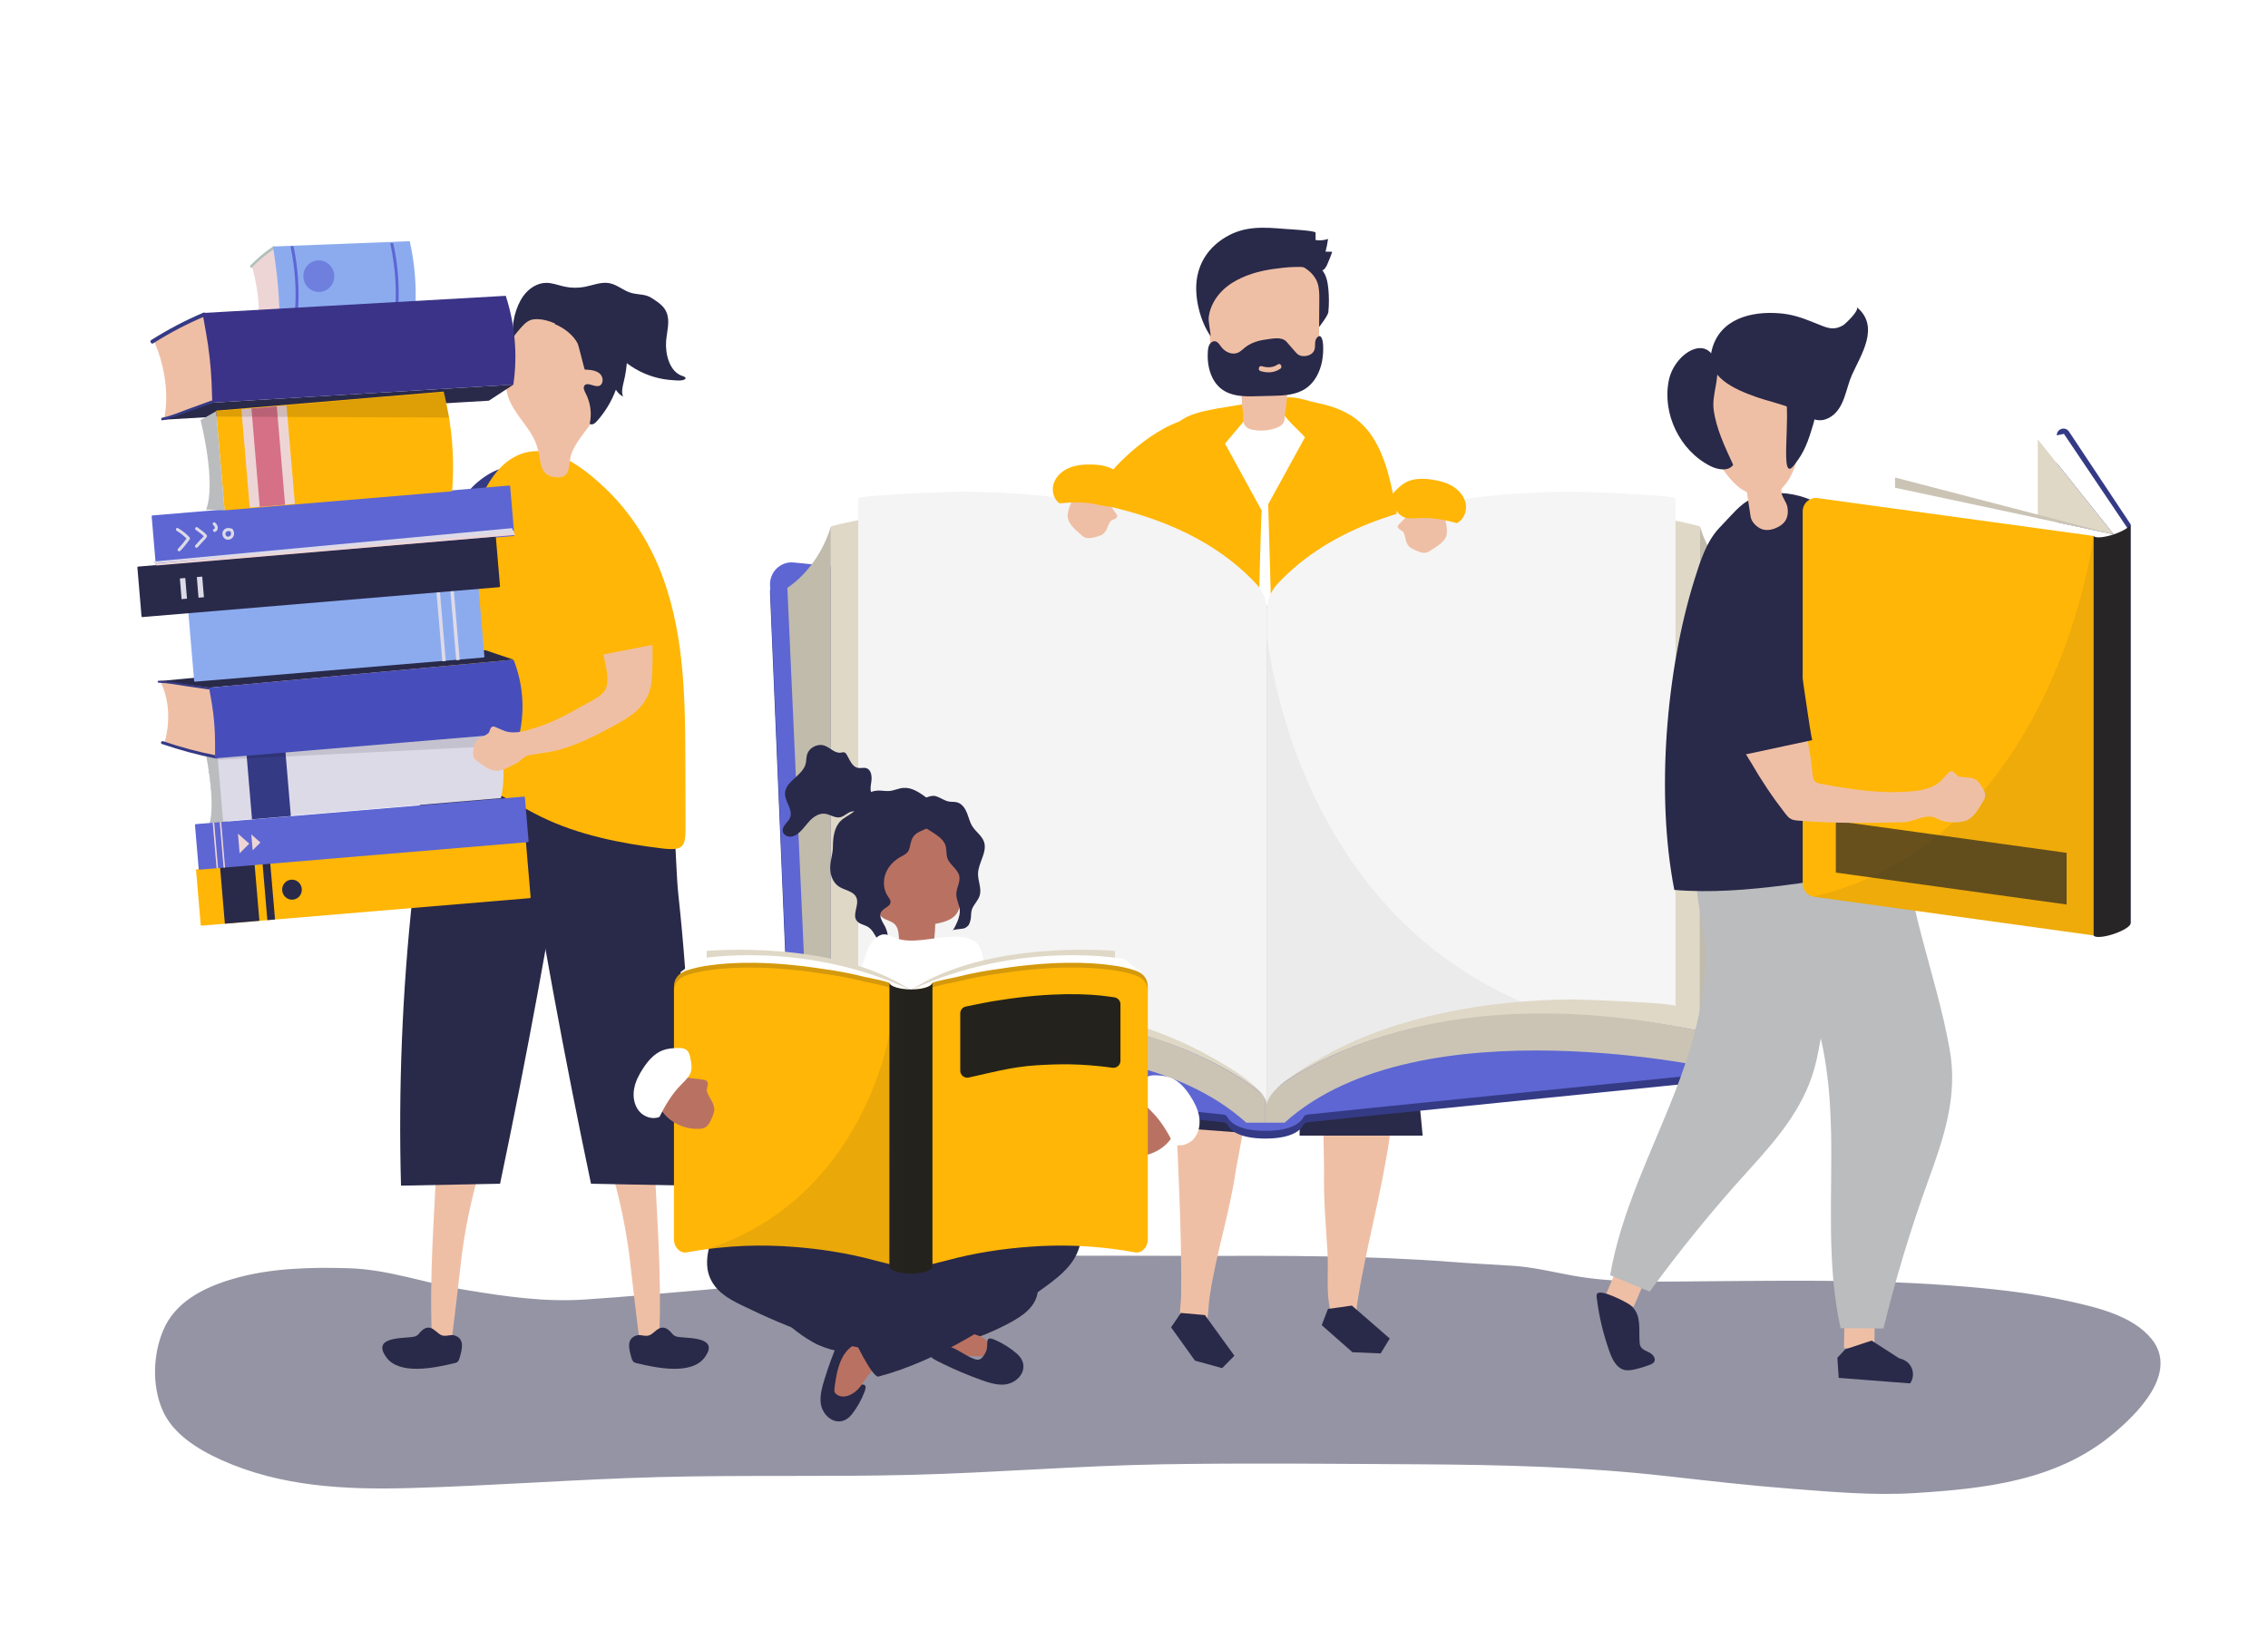 <?xml version="1.0" encoding="utf-8"?>
<!-- Generator: Adobe Illustrator 23.0.3, SVG Export Plug-In . SVG Version: 6.00 Build 0)  -->
<svg version="1.1" xmlns="http://www.w3.org/2000/svg" xmlns:xlink="http://www.w3.org/1999/xlink" x="0px" y="0px"
	 viewBox="0 0 1100 800" style="enable-background:new 0 0 1100 800;" xml:space="preserve">
<style type="text/css">
	.st0{fill:#FFFFFF;}
	.st1{opacity:0.5;}
	.st2{fill:#292949;}
	.st3{fill:#EFBFA5;}
	.st4{fill:#353A85;}
	.st5{fill:#FFB606;}
	.st6{fill:#BABCBE;}
	.st7{fill:#5D66D3;}
	.st8{fill:#EED5D5;}
	.st9{fill:#9EB79C;}
	.st10{fill:#B0C0BA;}
	.st11{fill:#8CABEF;}
	.st12{fill:#3B3387;}
	.st13{fill:#DDDAE8;}
	.st14{fill:#474EBB;}
	.st15{fill:#D67086;}
	.st16{opacity:0.13;}
	.st17{clip-path:url(#SVGID_2_);fill:#000100;}
	.st18{opacity:0.64;}
	.st19{clip-path:url(#SVGID_4_);fill:#5D66D3;}
	.st20{opacity:0.11;}
	.st21{clip-path:url(#SVGID_6_);fill:#000100;}
	.st22{fill:#DFD8C7;}
	.st23{fill:#C1BBAC;}
	.st24{fill:#CBC4B5;}
	.st25{fill:#F4F4F4;}
	.st26{opacity:0.05;}
	.st27{clip-path:url(#SVGID_8_);fill:#272525;}
	.st28{clip-path:url(#SVGID_10_);fill:#272525;}
	.st29{fill:#272525;}
	.st30{opacity:0.7;fill:#272525;}
	.st31{opacity:0.08;}
	.st32{clip-path:url(#SVGID_12_);fill:#272525;}
	.st33{fill:#B97262;}
	.st34{opacity:0.1;}
	.st35{clip-path:url(#SVGID_14_);fill:#272525;}
	.st36{fill:#23221C;}
	.st37{opacity:0.2;}
	.st38{clip-path:url(#SVGID_16_);fill:#272525;}
	.st39{clip-path:url(#SVGID_18_);fill:#272525;}
</style>
<g id="background">
	<rect class="st0" width="1100" height="800"/>
</g>
<g id="Shadow">
	<g class="st1">
		<path class="st2" d="M521.96,614.12c-28.19,0.08-56.39,0.76-84.53,3.89c-10.61,1.18-21,3.78-31.64,4.82
			c-21.24,2.09-42.11,5.99-63.43,7.79c-17.17,1.45-34.41,2.3-51.53,4.14c-16.05,1.72-33.82,1.33-49.74-1.52
			c-11.79-2.11-23.63-3.3-35.23-6.68c-12.97-3.79-27.05-6.5-40.57-6.4c-19.27,0.14-38.03,0.16-56.47,6.85
			c-6.47,2.35-14.4,6.21-19.31,11.14c-11.25,11.28-12.77,39.43-1.54,51.13c18.92,19.69,59.3,27.42,85.83,27.79
			c29.06,0.4,57.3-1.76,86.4-3.03c27.05-1.18,54.02-2.86,81.11-2.8c55.33,0.12,110.66,0,165.89-3.7
			c51.89-3.47,103.91-2.28,155.91-2.28c53.33,0,106.29,0.42,159.23,7.51c23.07,3.09,46.57,4.17,69.75,6.33
			c20.76,1.94,40.71-0.04,61.39-1.83c17.36-1.5,34.62-5.96,50.39-13.5c12.49-5.97,34.75-24.51,38.58-38.75
			c10.74-39.93-151.3-38.97-176.18-38.88c-27.83,0.1-55.88,1.02-83.69-0.04c-11.7-0.45-23.22-2.73-34.64-5.24
			c-11.37-2.5-22.83-1.86-34.36-2.91c-48.09-4.37-96.29-3.73-144.54-3.73C553.38,614.21,537.67,614.07,521.96,614.12z"/>
		<g>
			<path class="st2" d="M521.96,609.12c-20.33,0.07-40.67,0.43-60.96,1.8c-9.87,0.67-19.77,1.46-29.57,2.87
				c-9.86,1.43-19.58,3.37-29.5,4.44c-19.9,2.15-39.62,5.68-59.57,7.39c-19.55,1.68-39.18,3.47-58.76,4.77
				c-19.66,1.31-38.6-1.48-57.94-4.68c-19.07-3.15-37.15-9.95-56.66-10.51c-18.56-0.54-38.21-0.07-56.13,5.22
				c-13.98,4.13-28.05,11.05-33.84,25.2c-4.81,11.76-5.3,26.37-0.33,38.16c5.01,11.89,17.47,19.4,28.76,24.49
				c28.7,12.92,59.99,14.43,90.96,13.59c40.4-1.09,80.72-4.28,121.12-5.34c40.83-1.07,81.7-0.04,122.54-1.08
				c40.81-1.03,81.5-4.47,122.32-5.13c40.78-0.66,81.61-0.21,122.4,0c40.66,0.2,81.39,1.2,121.83,5.77
				c20.08,2.27,40.06,4.56,60.22,6.11c20,1.53,39.63,3.33,59.71,2.09c33.76-2.09,68.5-5.86,95.56-28.1
				c12.24-10.05,32.88-30.22,19.32-46.77c-9.03-11.03-25.91-15.06-39.13-18.02c-19.85-4.46-40.27-6.53-60.53-7.98
				c-40.09-2.87-80.16-2.13-120.31-1.84c-20.21,0.15-40.84,0.82-60.8-2.8c-9.68-1.75-19.1-4.11-28.96-4.74
				c-10-0.64-19.99-1.13-29.99-1.9c-40.84-3.16-81.83-2.97-122.76-2.91C561.3,609.23,541.63,609.07,521.96,609.12
				c-6.43,0.02-6.45,10.02,0,10c39.14-0.1,78.32-0.29,117.46,0.29c19.8,0.29,39.61,0.94,59.36,2.34c9.42,0.67,18.81,1.54,28.25,1.94
				c10,0.42,19.36,2.07,29.15,3.99c19.05,3.74,38.2,3.94,57.55,3.92c17.84-0.01,35.68-0.4,53.52-0.47
				c12.64-0.05,25.28,0.06,37.92,0.41c19.71,0.54,39.42,1.58,59.03,3.64c17.95,1.89,36.3,4.37,53.44,10.25
				c5.46,1.87,11.81,4.58,15.79,7.99c2.11,1.81,2.92,2.64,3.99,4.93c-0.28-0.6,0.46,1.46,0.57,2.11c-0.19-1.13-0.15,2.74-0.01,1.81
				c-1.67,11.16-13.77,21.13-22,27.71c-12.11,9.68-26.52,15.28-41.51,18.86c-17.93,4.3-37.05,5.26-55.43,5.89
				c-19.37,0.66-38.66-1.65-57.95-3.15c-19.52-1.52-38.86-4.11-58.33-6.15c-19.24-2.01-38.56-3.25-57.9-4
				c-39.07-1.52-78.18-1.11-117.27-1.29c-39.14-0.18-78.32-0.28-117.41,2.2c-78.34,4.98-156.77,2.28-235.12,6
				c-19.68,0.94-39.35,1.99-59.03,2.87c-17.28,0.77-34.81,1.68-52.09,0.4c-14.04-1.03-28.08-3.66-41.44-8.14
				c-11.28-3.78-26.03-9.7-32.83-20.13c-6.31-9.67-5.62-24.71-1.03-34.91c6.37-14.15,25.58-18.94,39.49-21.23
				c9.21-1.52,18.59-1.82,27.9-1.96c9.55-0.14,18.99-0.09,28.44,1.48c9.32,1.54,18.24,4.48,27.43,6.53
				c9.2,2.06,18.59,3.22,27.87,4.81c17.95,3.06,35.84,3.24,53.93,1.4c19.09-1.93,38.29-2.62,57.37-4.69
				c18.9-2.05,37.71-4.96,56.6-7.15c9.36-1.08,18.55-3.19,27.89-4.4c9.74-1.27,19.58-1.96,29.37-2.56
				c18.99-1.17,38.01-1.48,57.03-1.55C528.4,619.1,528.41,609.1,521.96,609.12z"/>
		</g>
	</g>
</g>
<g id="object">
	<path class="st3" d="M111.9,324.91c2.35-1.4,5.98-1.8,8.86-3.35c1.45-0.78,1.4-4.12,4.46-2.58c1.13,0.57,3.05,2.22,5.22,3.27
		c3.16,1.54,7.83,1.84,11.84,1.32c15.78-2.04,31.61-3.78,47.59-3.98c0.91-0.01,1.81,0.01,2.62-0.46c1.44-0.84,1.76-2.38,2.24-3.89
		c2.23-6.96,4.66-13.76,8.19-20.21c3.15-5.75,6.75-11.18,12.18-14.96c5.42-3.79,12.28-5.32,18.31-2.79
		c4.52,1.89,8.09,5.48,8.63,10.41c1.34,12.23-10.49,20.25-17.85,28.09c-6.96,7.42-12.91,13.71-20.11,20.44
		c-0.89,0.83-1.73,1.61-2.91,2.02c-1.18,0.41-2.5,0.33-3.73,0.2c-15.85-1.61-31.27-3.58-47.09-1.72c-4.35,0.51-8.17-0.74-12.31,0.28
		c-2.64,0.65-4.21,3.07-6.67,4.08c-2.47,1.01-5.36,2-8.02,1.95c-5.86-0.12-12.05-5.59-13.52-11.35
		C108.89,327.91,109.96,326.07,111.9,324.91"/>
	<path class="st4" d="M224.41,311.38c-8.64-4.17-17.83-7.06-26.19-11.92c3.83-7.31,15.68-37.37,17.58-40.93
		c7.25-13.58,8.94-19.55,17.87-26.27c19.07-14.35,39.13-1.96,36.28,20.54c-3.09,24.43-18.07,44.31-33.97,62.01
		c-0.35,0.38-0.79,0.67-1.35,0.82c-0.56,0.16-1.36-0.12-1.99-0.44C229.97,313.84,227.14,312.69,224.41,311.38"/>
	<path class="st3" d="M218.8,650.92c-3.14,0.11-6.16-0.6-9.24-0.88c-1.59-30.57,1.3-62.62,2.55-93.33
		c7.85,0.42,15.71,0.84,23.56,1.26c-5.47,16.42-9.37,33.36-11.66,50.51C223.65,611.19,219.24,650.91,218.8,650.92"/>
	<path class="st2" d="M208.6,644.11c-1.94-0.35-3.08,0.52-4.38,1.7c-0.75,0.69-1.26,1.66-2.17,2.15c-0.91,0.49-1.79,0.59-2.87,0.7
		c-5.67,0.57-18.72,0.33-11.77,9.81c6.31,8.6,23.09,5.18,32.78,2.84c0.64-0.15,1.31-0.25,1.78-0.74c0.47-0.49,0.78-1.2,0.98-1.92
		c1.11-4.05,2.62-9.11-2.36-10.8c-2.12-0.72-4.08,0.68-6.33-0.1C212.43,647.1,210.54,644.46,208.6,644.11"/>
	<path class="st2" d="M194.49,575.15c16.02-0.31,32.03-0.62,48.05-0.93c12.96-61.68,24.37-123.69,34.22-185.94
		c0.76-4.83,1.51-9.85,0.12-14.53c-2.63-8.86-12.12-13.92-21.2-15.61c-14.12-2.64-40.06,1.04-47.3,15.71
		c-7.65,15.51-6.37,43.22-8.22,60.36C195.09,480.99,193.19,528.11,194.49,575.15"/>
	<path class="st3" d="M310.39,650.92c3.14,0.11,6.16-0.6,9.24-0.88c1.59-30.57-1.3-62.62-2.55-93.33
		c-7.85,0.42-15.71,0.84-23.56,1.26c5.47,16.42,9.37,33.36,11.66,50.51C305.54,611.19,309.95,650.91,310.39,650.92"/>
	<path class="st2" d="M320.59,644.11c1.94-0.35,3.08,0.52,4.38,1.7c0.75,0.69,1.26,1.66,2.17,2.15c0.91,0.49,1.79,0.59,2.87,0.7
		c5.67,0.57,18.72,0.33,11.77,9.81c-6.31,8.6-23.09,5.18-32.78,2.84c-0.64-0.15-1.31-0.25-1.78-0.74c-0.47-0.49-0.78-1.2-0.98-1.92
		c-1.11-4.05-2.62-9.11,2.36-10.8c2.12-0.72,4.08,0.68,6.33-0.1C316.76,647.1,318.65,644.46,320.59,644.11"/>
	<path class="st2" d="M334.69,575.15c-16.02-0.31-32.03-0.62-48.05-0.93c-12.96-61.68-24.37-123.69-34.22-185.94
		c-0.76-4.83-1.51-9.85-0.12-14.53c2.63-8.86,12.12-13.92,21.21-15.61c14.12-2.64,40.06,1.04,47.3,15.71
		c7.65,15.51,6.37,43.22,8.22,60.36C334.1,480.99,336,528.11,334.69,575.15"/>
	<path class="st5" d="M293.62,236.92c12.84,12.22,22.46,27.92,28.25,44.18c10.26,28.8,10.46,59.55,10.55,89.68
		c0.03,10.03,0.06,20.06,0.09,30.08c0.03,9.87-0.84,11.99-11.56,10.69c-19.87-2.41-40.53-6.51-58.53-15.34
		c-8.57-4.2-16.57-9.51-25.56-12.82c-13.07-4.81-26.46-2.63-39.39-5.77c5.61-16.96,9.63-31.41,12.51-48.89
		c2.97-18,5.66-37.63,10.01-55.38c2.61-10.65,7.46-20.61,12.39-30.41c3.32-6.58,6.83-13.32,12.46-18.08
		C261.81,210.54,280.83,224.75,293.62,236.92"/>
	<path class="st3" d="M247.29,194.68c2.43,5.3,6.39,9.72,9.62,14.57c3.15,4.72,4.28,8.99,5.11,14.46c0.6,3.95,2.01,7.04,6.77,7.71
		c8.97,1.28,6.41-6.14,8.45-11.53c2.33-6.17,7.3-11.04,10.77-16.54c10.03-15.9,7.17-47.34-13.69-54.05
		C251.53,141.96,239.93,178.59,247.29,194.68"/>
	<path class="st2" d="M283.64,179.29c2.59,0.1,5.44,0.31,7.36,2.05c1.92,1.74,1.71,5.53-0.82,5.94c-2.3,0.37-5.27-2.03-6.68-0.28
		c-0.82,1.02-0.1,2.52,0.52,3.72c2.39,4.59,3.1,9.91,1.99,14.8c0.95,0.88,2.42-0.03,3.25-0.94c4.12-4.53,7.34-9.82,9.45-15.53
		c0.83,1.38,2.04,2.56,3.48,3.36c-0.86-2.15-0.32-4.49,0.21-6.68c1.95-8.04,3.28-17.47-2.34-24.04c-3.01-3.52-7.58-5.54-12.17-6.39
		c-4.6-0.85-9.28-0.64-13.92-0.43c-1.98,0.09-4.42,0.52-4.9,2.35c4.35,1.74,8.84,5.14,11.02,9.26
		C280.76,167.73,283.38,179.28,283.64,179.29"/>
	<path class="st2" d="M274.46,159.96c0.16,0.11,0.31,0.23,0.47,0.35c1.97,1.5,3.82,3.32,6.2,3.99c3.44,0.96,7.13-0.7,10.51,0.47
		c3.78,1.31,6.27,5.83,9.03,8.51c4.53,4.39,10.14,7.62,16.17,9.45c3.08,0.94,6.27,1.51,9.48,1.69c1.46,0.08,3.4,0.36,4.82-0.02
		c1.91-0.51,1.84-1.38-0.19-2.03c-6.37-2.04-8.36-10.98-7.88-16.91c0.38-4.68,1.99-9.57,0.21-13.91c-1.36-3.32-4.29-5.03-7.12-6.93
		c-3.12-2.09-6.5-1.53-10.05-2.54c-3.7-1.05-6.71-3.96-10.48-4.7c-3.98-0.78-7.96,0.98-11.95,1.76c-3.29,0.64-6.72,0.6-9.99-0.12
		c-2.94-0.65-5.8-1.83-8.8-1.81c-4.43,0.04-8.51,2.81-11.09,6.41c-3.66,5.09-6.02,13.8-4.73,20.51c-0.2-1.04,3.3-4.81,4.02-5.62
		c1.52-1.71,3.35-3.31,5.67-3.59C264.01,154.28,270.23,156.89,274.46,159.96"/>
	<path class="st6" d="M99.88,366.1c0,0,4.9,23.29,1.63,33.83l8.91,0.07l-2.88-37.45L99.88,366.1z"/>
	<path class="st6" d="M109.99,395.93c-2.5,0.4-5,0.68-7.52,0.85c-0.4,0.03-0.33,0.69,0.08,0.66c2.52-0.18,5.03-0.46,7.52-0.85
		C110.47,396.53,110.39,395.87,109.99,395.93"/>
	<path class="st6" d="M109.59,392.41c-2.14,0.29-4.27,0.58-6.72,0.92c-0.4,0.05-0.33,0.72,0.08,0.66c2.24-0.31,4.48-0.61,6.72-0.92
		C110.07,393.02,109.99,392.35,109.59,392.41"/>
	<path class="st6" d="M109.25,389.37c-1.65,0.49-2.67,0.79-6.42,0.75c-0.41,0-0.33,0.67,0.08,0.66c2.17-0.02,4.3-0.27,6.42-0.75
		C109.72,389.95,109.64,389.28,109.25,389.37"/>
	<path class="st6" d="M109.41,385.09c-2.16,0.52-4.34,0.89-6.55,1.13c-0.4,0.04-0.33,0.7,0.07,0.66c2.21-0.23,4.39-0.6,6.55-1.12
		C109.88,385.66,109.81,385,109.41,385.09"/>
	<path class="st6" d="M108.81,381.3c-2.13,0.32-4.27,0.58-6.42,0.77c-0.4,0.04-0.33,0.7,0.07,0.66c2.15-0.19,4.29-0.45,6.42-0.77
		C109.29,381.9,109.22,381.24,108.81,381.3"/>
	<path class="st6" d="M108.22,377.52c-2.07,0.39-4.14,0.7-6.23,0.93c-0.4,0.04-0.33,0.71,0.07,0.66c2.09-0.23,4.17-0.54,6.24-0.93
		C108.69,378.11,108.62,377.44,108.22,377.52"/>
	<path class="st6" d="M107.89,373.2c-2.21,0.47-4.44,0.85-6.69,1.14c-0.07,0.01-0.12,0.04-0.16,0.07c0,0.03,0.01,0.05,0.01,0.08
		c0.04,0.16,0.08,0.33,0.12,0.49c0.03,0.01,0.06,0.02,0.11,0.02c2.24-0.29,4.47-0.67,6.69-1.14
		C108.36,373.78,108.29,373.12,107.89,373.2"/>
	<path class="st6" d="M107.73,368.9c-2.18,0.32-4.37,0.63-6.55,0.95c-0.4,0.06-0.33,0.72,0.08,0.66c2.18-0.32,4.37-0.63,6.55-0.95
		C108.2,369.5,108.13,368.84,107.73,368.9"/>
	<path class="st5" d="M257.02,435.68L97.75,449.03c-0.2,0.02-0.38-0.14-0.4-0.35l-2.26-26.6c-0.02-0.21,0.13-0.39,0.34-0.41
		l159.27-13.35c0.2-0.02,0.38,0.14,0.4,0.35l2.26,26.6C257.37,435.48,257.22,435.66,257.02,435.68"/>
	<polygon class="st2" points="125.81,446.68 109.06,448.08 106.74,420.72 123.48,419.32 	"/>
	<polygon class="st2" points="133.39,446.04 129.67,446.35 127.35,419 131.07,418.68 	"/>
	<path class="st2" d="M146.37,431.18c0.23,2.68-1.72,5.02-4.34,5.24s-4.93-1.77-5.16-4.45c-0.23-2.68,1.72-5.02,4.34-5.24
		S146.15,428.5,146.37,431.18"/>
	<path class="st7" d="M256.03,408.51L96.77,421.86c-0.2,0.02-0.38-0.14-0.4-0.35l-1.81-21.31c-0.02-0.21,0.13-0.39,0.34-0.41
		l159.27-13.35c0.2-0.02,0.38,0.14,0.4,0.35l1.81,21.31C256.39,408.31,256.24,408.5,256.03,408.51"/>
	<polygon class="st8" points="115.4,404.38 116.22,413.94 120.89,409.26 	"/>
	<polygon class="st8" points="121.89,404.76 122.54,412.48 126.31,408.7 	"/>
	<polygon class="st8" points="105.76,421.11 105.04,421.17 103.17,399.11 103.89,399.05 	"/>
	<polygon class="st8" points="109.16,420.82 108.44,420.88 106.57,398.82 107.29,398.76 	"/>
	<path class="st8" d="M136.64,153.54l-11.34,4.2l0.15-2.73c0.46-8.21-0.96-18.09-3.35-25.98l0.47-0.49l10.4-8.98L136.64,153.54z"/>
	<polygon class="st9" points="201.46,149.14 135.66,152.05 125.02,157.62 196.27,154.63 	"/>
	<path class="st10" d="M124.83,156.89c1.91-0.51,3.72-1.78,5.53-2.78c1.7-0.94,3.4-1.88,5.09-2.82c0.27-0.15,0.48,0.74,0.21,0.89
		c-1.83,1.01-3.66,2.03-5.5,3.05c-1.72,0.95-3.43,2.11-5.24,2.6C124.64,157.89,124.55,156.96,124.83,156.89"/>
	<path class="st10" d="M132.98,120.79c-3.81,2.48-7.49,5.53-11.03,9.15c-0.37,0.38-0.84-0.83-0.47-1.21
		c3.59-3.67,7.32-6.78,11.18-9.3C133.07,119.18,133.38,120.54,132.98,120.79"/>
	<path class="st11" d="M198.72,117l-66.29,2.58l1.03,7.3c0.83,5.9,1.43,11.83,1.79,17.73l0.41,7.45l65.79-2.9l0.02-0.44
		C202.03,138.33,201.08,127.3,198.72,117"/>
	<path class="st7" d="M142.45,119.93c-0.19-0.93-1.64-0.76-1.44,0.17c2.04,9.77,2.77,19.72,2.14,29.68
		c-0.06,0.95,1.38,1.18,1.44,0.22C145.22,139.91,144.52,129.83,142.45,119.93"/>
	<path class="st7" d="M190.82,118.41c-0.2-0.93-1.65-0.75-1.44,0.19c2.12,9.75,2.94,19.69,2.39,29.66
		c-0.05,0.95,1.39,1.16,1.44,0.21C193.76,138.37,192.97,128.29,190.82,118.41"/>
	<path class="st3" d="M105.02,197.27l-25.44,6.49l0.54-3.68c1.63-11.09-0.8-24.3-5.49-34.76l1.07-0.7l23.71-12.86L105.02,197.27z"/>
	<polygon class="st2" points="248.98,186.6 102.97,195.34 78.97,203.62 237.08,194.38 	"/>
	<path class="st4" d="M78.61,202.65c4.28-0.83,8.38-2.67,12.47-4.16c3.84-1.39,7.66-2.78,11.49-4.17c0.61-0.22,1,0.96,0.4,1.18
		c-4.13,1.5-8.26,3-12.4,4.51c-3.88,1.41-7.75,3.1-11.81,3.89C78.11,204.02,77.98,202.78,78.61,202.65"/>
	<path class="st4" d="M99.36,153.44c-8.62,3.63-17.01,8-25.11,13.14c-0.84,0.53-1.8-1.05-0.96-1.59
		c8.22-5.21,16.72-9.67,25.47-13.35C99.66,151.26,100.26,153.06,99.36,153.44"/>
	<path class="st12" d="M245.3,143.5l-147.08,8.33l1.74,9.76c1.4,7.89,2.29,15.83,2.65,23.75l0.36,10l146-8.74l0.09-0.6
		C251.06,171.99,249.76,157.21,245.3,143.5z"/>
	<path class="st13" d="M242.99,387.15l-134.78,11.3l-2.75-32.36l134.78-11.3l0.17,0.43C244.36,365.38,245.26,376.5,242.99,387.15"/>
	
		<rect x="120.59" y="364.08" transform="matrix(0.997 -0.084 0.084 0.997 -31.314 12.192)" class="st4" width="18.9" height="32.48"/>
	<path class="st3" d="M103.03,331.79l-25.32-1.58l1.15,2.78c3.46,8.36,3.46,18.86,0.85,27.48l1.13,0.4l24.62,6.91L103.03,331.79z"/>
	<polygon class="st2" points="249.07,320 101.4,333.58 77.16,330.4 235.4,315.41 	"/>
	<path class="st4" d="M76.99,331.2c4.18,0.07,8.39,0.94,12.52,1.54c3.89,0.56,7.78,1.13,11.67,1.69c0.62,0.09,0.79-0.88,0.18-0.97
		c-4.2-0.61-8.4-1.22-12.6-1.83c-3.93-0.57-7.88-1.35-11.85-1.41C76.28,330.2,76.37,331.19,76.99,331.2"/>
	<path class="st4" d="M105.11,366.5c-8.81-1.71-17.48-4.02-25.98-6.94c-0.88-0.3-1.51,1.03-0.62,1.34
		c8.62,2.96,17.41,5.33,26.34,7.07C105.77,368.14,106.03,366.68,105.11,366.5"/>
	<path class="st14" d="M252.08,355.49l-147.77,12.39l-0.01-7.73c-0.01-6.27-0.52-12.54-1.53-18.73l-1.37-7.83L249.07,320l0.18,0.47
		C253.58,331.62,254.57,343.81,252.08,355.49"/>
	<path class="st11" d="M234.6,318.94L94.56,330.68c-0.2,0.02-0.38-0.14-0.4-0.35l-2.78-32.79c-0.02-0.21,0.13-0.39,0.34-0.41
		l140.04-11.74c0.2-0.02,0.38,0.14,0.4,0.35l2.78,32.79C234.96,318.74,234.81,318.93,234.6,318.94"/>
	<path class="st7" d="M249.1,260.02L75.97,274.53c-0.2,0.02-0.38-0.14-0.4-0.35l-2.01-23.73c-0.02-0.21,0.13-0.39,0.34-0.41
		l173.13-14.51c0.2-0.02,0.38,0.14,0.4,0.35l2.01,23.73C249.46,259.82,249.3,260.01,249.1,260.02"/>
	<path class="st5" d="M219.28,238.32l-110.36,9.25l-4.1-48.37l110.36-9.25l0.63,2.66c3.33,14.07,4.56,28.56,3.65,42.98
		L219.28,238.32z"/>
	<polygon class="st8" points="143.02,244.39 121.12,246.23 117.07,198.51 138.97,196.67 	"/>
	
		<rect x="123.77" y="197.51" transform="matrix(0.997 -0.084 0.084 0.997 -18.045 11.629)" class="st15" width="12.34" height="47.89"/>
	<g class="st16">
		<g>
			<defs>
				<rect id="SVGID_1_" x="104.84" y="190.23" width="112.96" height="12.32"/>
			</defs>
			<clipPath id="SVGID_2_">
				<use xlink:href="#SVGID_1_"  style="overflow:visible;"/>
			</clipPath>
			<polygon class="st17" points="104.84,199.48 215.2,190.23 217.79,202.55 105.06,202.1 			"/>
		</g>
	</g>
	<g class="st18">
		<g>
			<defs>
				<rect id="SVGID_3_" x="147.13" y="126.32" width="15" height="15.3"/>
			</defs>
			<clipPath id="SVGID_4_">
				<use xlink:href="#SVGID_3_"  style="overflow:visible;"/>
			</clipPath>
			<path class="st19" d="M162.1,133.35c0.36,4.21-2.7,7.91-6.82,8.25c-4.13,0.35-7.76-2.79-8.12-7c-0.36-4.21,2.7-7.91,6.82-8.25
				C158.11,126,161.74,129.13,162.1,133.35"/>
		</g>
	</g>
	<path class="st13" d="M91.89,260.61c-1.65-1.76-3.49-3.21-5.55-4.43c-0.81-0.48-1.43,0.86-0.62,1.34c1.76,1.04,3.32,2.28,4.75,3.73
		c-1.26,1.77-2.64,3.43-4.14,5c-0.65,0.68,0.46,1.64,1.11,0.96c1.66-1.73,3.17-3.57,4.54-5.55
		C92.23,261.3,92.19,260.92,91.89,260.61"/>
	<path class="st13" d="M100.29,259.6c-1.12-1.45-3.07-2.6-4.47-3.75c-0.73-0.6-1.67,0.53-0.94,1.13c1.19,0.97,2.86,1.95,3.92,3.13
		c-0.49,0.73-1.37,1.44-1.91,2.03c-0.71,0.79-1.43,1.59-2.14,2.38c-0.63,0.7,0.48,1.66,1.11,0.96c0.86-0.95,1.71-1.9,2.57-2.85
		c0.63-0.7,1.52-1.4,1.91-2.28C100.46,260.11,100.46,259.8,100.29,259.6"/>
	<path class="st13" d="M104.34,253.52c-0.72-0.61-1.66,0.52-0.94,1.13c0.43,0.37,1.34,1.69,0.37,1.96c-0.9,0.26-0.39,1.65,0.51,1.39
		c0.9-0.26,1.39-1.15,1.35-2.07C105.59,254.99,105.04,254.11,104.34,253.52"/>
	<path class="st13" d="M112.73,256.6c-0.23-0.28-0.55-0.33-0.82-0.24c-1.27-0.53-2.79-0.15-3.59,1.01
		c-0.79,1.15-0.52,2.78,0.47,3.73c1.1,1.04,2.79,0.92,3.84-0.11C113.84,259.82,113.77,257.87,112.73,256.6 M111.68,259.88
		c-0.52,0.56-1.4,0.66-1.94,0.09c-1.12-1.18,0.24-2.86,1.62-2.24c0.15,0.06,0.28,0.08,0.41,0.06
		C112.15,258.44,112.24,259.27,111.68,259.88"/>
	
		<rect x="212.9" y="286.91" transform="matrix(0.997 -0.084 0.084 0.997 -24.672 18.95)" class="st13" width="1.68" height="33.79"/>
	
		<rect x="219.66" y="286.34" transform="matrix(0.997 -0.084 0.084 0.997 -24.618 19.529)" class="st13" width="1.68" height="33.79"/>
	<g class="st20">
		<g>
			<defs>
				<rect id="SVGID_5_" x="105.46" y="356.43" width="137.06" height="12.17"/>
			</defs>
			<clipPath id="SVGID_6_">
				<use xlink:href="#SVGID_5_"  style="overflow:visible;"/>
			</clipPath>
			<path class="st21" d="M105.46,367.78l135.4-11.35c0,0,1.15,3.23,1.66,5.41l-136.84,6.76L105.46,367.78z"/>
		</g>
	</g>
	<path class="st2" d="M242.17,284.83L69.04,299.34c-0.2,0.02-0.38-0.14-0.4-0.35l-2.01-23.73c-0.02-0.21,0.13-0.39,0.34-0.41
		l173.13-14.51c0.2-0.02,0.38,0.14,0.4,0.35l2.01,23.73C242.53,284.63,242.38,284.81,242.17,284.83"/>
	
		<rect x="87.71" y="280.31" transform="matrix(0.997 -0.083 0.083 0.997 -23.479 8.415)" class="st13" width="2.63" height="10.05"/>
	
		<rect x="95.93" y="279.62" transform="matrix(0.997 -0.083 0.083 0.997 -23.394 9.099)" class="st13" width="2.63" height="10.05"/>
	<path class="st8" d="M249.72,259.52L76.1,274.31c-0.51,0.05-0.93-0.4-0.87-0.92l173.85-16.19L249.72,259.52z"/>
	<path class="st13" d="M248.99,258.52L75.38,273.31c-0.51,0.05-0.93-0.4-0.87-0.92l173.85-16.19L248.99,258.52z"/>
	<path class="st6" d="M97.26,203.78c0,0,7.78,30.23,2.71,43.42l8.95,0.37l-4.08-48.09L97.26,203.78z"/>
	<path class="st3" d="M230.26,360.77c0.11-0.3,0.22-0.6,0.4-0.85c1.68-2.29,3.92-2.48,6.15-4.21c1-0.77,0.71-4,3.2-3.14
		c0.92,0.32,3.06,1.42,5.01,2.12c2.84,1.02,7.06,0.6,10.36-0.36c4.42-1.28,9.07-2.75,13.22-4.66c4.34-2,8.57-4.23,12.71-6.63
		c3.44-2,8.91-4.29,11.51-7.34c4.4-5.15-0.7-17.69-1.28-24.12c-0.6-6.7-0.02-26.43,9.02-26.99c14.81-0.91,15.05,13.16,15.71,24.5
		c0.41,7.07,0.38,14.28-0.25,21.34c-0.89,9.89-7.3,15.55-15.77,20.23c-8.98,4.96-18.16,9.83-28.02,12.78
		c-4.79,1.44-9.51,1.86-14.41,2.65c-4.83,0.78-4.22,2.89-8.27,4.66c-2.26,0.99-4.38,2.42-6.8,2.97c-4.33,0.99-7.81-2.01-11.1-4.34
		c-0.82-0.58-1.38-0.97-1.8-1.81c-0.69-1.36-0.42-2.82-0.21-4.28C229.78,362.44,229.97,361.59,230.26,360.77"/>
	<path class="st5" d="M316,312.93c-8.38,1.62-16.75,3.25-25.12,4.87c0.54-0.1-9.69-37.55-10.22-39.8
		c-2.03-8.59-4.07-17.5-2.33-26.15c3.72-18.47,12.62-23.02,23.84-3.61c10.59,18.32,27.19,40.25,23.9,61.11
		c-0.07,0.45-0.16,0.93-0.44,1.29c-0.39,0.49-1.07,0.64-1.68,0.76L316,312.93z"/>
	<path class="st5" d="M524.21,249.77c12.16,7.4,25.77,12.43,39.83,14.7c2.51-11.52,5.17-23.01,7.97-34.47
		c1.21-4.94,2.47-9.95,4.89-14.46c1.29-2.4,6.12-6.77,4.62-9.88c-2.63-5.45-14.09,0.58-17.36,2.39
		c-8.53,4.72-16.34,11.29-23.04,18.32C539.5,228.08,522.72,248.87,524.21,249.77"/>
	<path class="st3" d="M641.4,520.87l0.78,47.16c-0.32,13.08,0.86,26.13,1.66,39.17c0.74,12.11-1.7,24.6,4.04,35.83
		c1.8,3.52,5.64,5.97,8.55,1.91c2.25-3.13,1.21-8.56,1.77-12.19c4.17-27.34,11.94-54,15.82-81.39
		C678.08,522.66,666.98,523.42,641.4,520.87"/>
	<polygon class="st2" points="644.08,634.96 641.04,642.83 655.96,655.96 669.63,656.53 674.05,649.31 655.67,633.33 	"/>
	<path class="st3" d="M607.99,521.33l-8.6,46.37c-2.98,20.75-9.76,40.95-12.74,61.69c-0.69,4.77-0.34,9.99-2.33,14.49
		c-1.95,4.4-5.77,4.58-9.14,1.59c-4.51-4-2.43-11.15-2.35-16.62c0.55-36.41-2.31-72.3-3-108.76c-0.01-0.48,0.01-1.03,0.38-1.33
		c0.3-0.25,0.73-0.24,1.12-0.22C574.87,518.79,607.8,522.34,607.99,521.33"/>
	<polygon class="st2" points="572.72,636.9 567.99,643.88 579.57,660.04 592.75,663.67 598.69,657.65 584.39,637.93 	"/>
	<polygon class="st2" points="690,550.88 683.57,483.46 680.46,439.65 670.03,403.88 613.7,395.13 544.06,407.07 540.71,420.6 
		554.12,545.85 621.29,550.88 620.38,472.93 630.74,521.24 630.3,550.88 	"/>
	<path class="st0" d="M558.85,272.15c-0.09,2.28-0.16,4.55-0.2,6.82c-0.82,46.25,1.73,93.08,2.03,139.71
		c23.88-3.74,48.03-5.8,72.19-6.16c5.59-0.08,31.03,3.84,34.57,0.5c4.81-4.53-0.48-3.68-0.13-9.58c0.46-7.64-3.22-13.9-1.83-22.95
		c1.63-10.64,4.87-21.17,6.74-31.81c3.74-21.33,6-42.93,6.73-64.58c0.65-19.2-0.05-39.11-8.3-56.46
		c-20.36-42.78-86.01-42.01-104.02,2.66C561.29,243.53,559.44,257.85,558.85,272.15"/>
	<path class="st5" d="M632.92,212.14l-17.83,32.49c0.93,32.82,1.86,65.65,2.79,98.47c0.43,15.13,0.86,30.25,1.29,45.38
		c0.15,5.25,0.28,10.51,0.45,15.76c0.08,2.36-0.57,6.33,0.77,8.25c2.92,4.18,13.59,2.87,18.24,3.24c7.26,0.57,14.62,1.16,21.46,3.67
		c4.55,1.67,8.87,4.18,13.67,4.86c1.08,0.15,2.28,0.17,3.13-0.51c0.95-0.77,1.11-2.12,1.2-3.34c1.67-22.53,1.7-45.76,2.95-68.54
		c0.98-17.91,3.41-35.97,2.55-53.9c-0.88-18.45-3.77-36.81-7.29-54.92c-2.09-10.72-4.54-21.65-10.45-30.84
		c-6.69-10.42-16.16-14.59-27.83-16.94c-4.12-0.83-19.46-6.63-16.9,2.74C622.4,202.63,629.79,208.42,632.92,212.14"/>
	<path class="st5" d="M594.13,215.2l17.83,32.49c-0.37,0-2.26,79.65-2.41,85.02c-0.58,20.44-1.16,40.89-1.74,61.33
		c-0.16,5.68,0.6,12.34-0.51,17.93c-1.55,7.8-9.76,6.26-16.76,6.89c-15.3,1.38-31.41,3.99-46.76,3.22
		c-4.43-0.22,1.4-92.6,1.39-101.21c-0.03-31-6.43-65.4,9.32-93.51c4.58-8.18,12.66-21.29,21.58-25.33c8.31-3.76,20.2-4.4,29.22-6.51
		l0.47,5.84L594.13,215.2z"/>
	<path class="st2" d="M632.83,136.5c2.81,4.92,4.16,10.59,4.41,16.24c0.07,1.5,0.17,3.24,1.38,4.13c1.3,0.95,0.16,3.04,1.15,1.77
		c0.99-1.27,4.35-5.69,4.5-7.3c0.35-3.76,0.35-7.55-0.02-11.31c-0.32-3.27-0.99-6.69-3.13-9.18c-1.27-1.48-2.96-2.52-4.63-3.52
		c-2.42-1.46-4.91-2.93-7.69-3.45c-4.79-0.89-7.72,0.82-3.5,4.16C628.35,130.43,630.91,133.13,632.83,136.5"/>
	<path class="st3" d="M602.92,200.68c0.03,2.32-0.44,4.72,1.6,6.51c0.98,0.86,2.31,1.21,3.6,1.41c3.34,0.53,6.8,0.28,10.03-0.71
		c1.33-0.41,2.65-0.96,3.66-1.93c1.18-1.14,1.25-2.22,1.3-3.71c0.07-1.75,0.42-3.52,0.65-5.29c0.5-3.87,0.72-7.77,0.84-11.67
		c5.73-0.98,12.48-2.84,14.44-8.85c0.62-1.89,0.64-3.95,0.65-5.96c0.06-8.32,0.12-16.65,0.18-24.97c0.02-2.88,0.03-5.84-0.96-8.52
		c-1.73-4.69-6.12-7.48-10.43-9.24c-11-4.49-23.82-4.31-33.97,2.07c-2.7,1.7-5.25,3.88-6.81,6.85c-2.4,4.57-2.1,10.22-1.72,15.49
		c0.34,4.87,0.69,9.74,1.03,14.61c0.4,5.6,1.24,12.05,5.59,15c2.31,1.57,5.29,1.86,7.28,3.89c3.47,3.55,1.82,8.85,2.84,13.15
		C602.87,199.43,602.92,200.05,602.92,200.68"/>
	<path class="st2" d="M641.71,167.17c-0.09-1.54-0.77-6.06-3.09-3.22c-0.61,0.74-0.76,1.79-0.79,2.78c-0.04,0.99,0.01,2.01-0.3,2.94
		c-0.72,2.14-3.08,3.11-5.19,3.07c-0.84-0.01-1.69-0.15-2.43-0.57c-0.72-0.41-1.29-1.06-1.85-1.7c-1.35-1.55-2.71-3.11-4.06-4.66
		c-2.33-2.67-6.94-1.51-10.07-1.11c-3.61,0.47-7.23,1.56-10.18,3.94c-0.3,0.24-0.59,0.49-0.88,0.74c-0.71,0.61-1.43,1.22-2.25,1.62
		c-2.79,1.36-6.24-0.06-8.2-2.6c-0.9-1.16-1.73-2.66-3.12-2.86c-1.09-0.15-2.15,0.63-2.71,1.65c-0.56,1.02-0.71,2.23-0.78,3.41
		c-0.28,4.3,0.32,8.73,2.18,12.54c4.04,8.27,11.85,9.28,19.7,9.1c3.1-0.07,6.21-0.15,9.31-0.22c5.67-0.13,11.67-0.37,16.45-3.67
		c4.22-2.91,6.72-7.86,7.75-13.04C641.71,172.66,641.87,169.9,641.71,167.17 M620.95,178.89c-2.99,2.01-6.28,2.12-9.61,1.11
		c-1.42-0.43-0.82-2.8,0.6-2.38c2.76,0.83,5.36,0.81,7.85-0.86C621.05,175.92,622.2,178.05,620.95,178.89"/>
	<path class="st2" d="M642.89,122.07c0.55-2.02,0.95-4.07,1.21-6.15c-1.92,0.67-4.01,0.85-6.02,0.52c0-1.2-0.01-2.39-0.01-3.59
		c-0.01-1-13.47-1.69-14.57-1.78c-10.24-0.84-19.61-1.64-28.87,3.86c-7.91,4.7-12.98,11.71-14.2,20.84
		c-1.16,8.72,1.69,20.11,6.74,27.34c-0.03-2.32-1.36-7.8-0.82-10c0.34-2.21,1.1-4.34,2.15-6.31c2.1-3.93,5.36-7.24,9.13-9.6
		c6-3.76,12.98-5.75,19.95-6.72c6.39-0.89,14.17-1.71,20.48-0.02c3.03,0.81,3.54,1.57,5.37-1.49c0.32-0.54,2.89-6.84,2.64-6.85
		C645.02,122.11,643.96,122.09,642.89,122.07"/>
	<path class="st4" d="M842.5,276.6l-228.75,22.74L384.99,276.6c-6.44-0.64-11.91,4.68-11.51,11.19l9.54,226.33
		c0.32,5.17,4.29,9.35,9.4,9.88c37.64,3.87,184.52,18.53,200.99,20.41c0.83,0.09,1.56,0.59,1.94,1.34
		c1.11,2.15,5.07,6.56,18.39,6.56c13.31,0,17.28-4.41,18.39-6.56c0.39-0.75,1.11-1.24,1.94-1.34
		c16.47-1.87,163.35-16.54,200.99-20.41c5.11-0.53,9.09-4.7,9.4-9.88l9.54-226.33C854.41,281.28,848.94,275.96,842.5,276.6"/>
	<path class="st7" d="M842.5,272.85L613.75,295.6l-228.75-22.74c-6.44-0.64-11.91,4.68-11.51,11.19l9.54,226.33
		c0.32,5.17,4.29,9.35,9.4,9.88c37.64,3.87,184.52,18.53,200.99,20.41c0.83,0.09,1.56,0.59,1.94,1.34
		c1.11,2.15,5.07,6.56,18.39,6.56c13.31,0,17.28-4.41,18.39-6.56c0.39-0.75,1.11-1.24,1.94-1.34
		c16.47-1.87,163.35-16.54,200.99-20.41c5.11-0.53,9.09-4.7,9.4-9.88l9.54-226.33C854.41,277.54,848.94,272.21,842.5,272.85"/>
	<path class="st22" d="M614.61,293.95c-105.39-70.48-211.64-38.57-211.64-38.57v244.79c146.88-29.8,210.77,31.93,210.77,31.93
		s63.89-61.73,210.77-31.93V255.37C824.52,255.37,720,223.47,614.61,293.95"/>
	<path class="st23" d="M402.97,255.37c0,0-4.71,18.63-21.09,29.8l10.54,233.88c0,0,10.55-8.25,10.55-18.89V255.37z"/>
	<path class="st23" d="M824.52,255.37c0,0,4.71,18.63,21.09,29.8l-10.54,233.88c0,0-10.55-8.25-10.55-18.89V255.37z"/>
	<path class="st24" d="M392.43,519.05c0,0,146.51-33.53,212.01,25.54h9.3v-12.51c0,0-66.12-62.79-210.77-31.93L392.43,519.05z"/>
	<path class="st24" d="M835.07,519.05c0,0-146.51-33.53-212.01,25.54h-9.3v-12.51c0,0,66.12-62.79,210.77-31.93L835.07,519.05z"/>
	<path class="st25" d="M504.57,240.4c-12.7-1.26-25.3-1.76-37.3-1.88c-5.53-0.06-51.02,1.68-51.02,3.23v69.21v177.1
		c0-1.56,45.59-3.29,51.14-3.23c39.16,0.41,83.17,7.58,117.79,26.7c5.79,3.19,29.25,15.76,29.25,24.6V296.39
		c0-4.89-1.82-9.61-5.17-13.19C582.98,255.06,543.32,244.23,504.57,240.4"/>
	<path class="st0" d="M724.31,240.4c12.7-1.26,25.3-1.76,37.3-1.88c5.53-0.06,51.02,1.68,51.02,3.23v69.21v177.1
		c0-1.56-45.59-3.29-51.14-3.23c-39.16,0.41-83.17,7.58-117.79,26.7c-5.79,3.19-29.25,15.76-29.25,24.6V296.39
		c0-4.89,1.82-9.61,5.17-13.19C645.9,255.06,685.56,244.23,724.31,240.4"/>
	<g class="st26">
		<g>
			<defs>
				<rect id="SVGID_7_" x="614.44" y="238.51" width="198.19" height="297.62"/>
			</defs>
			<clipPath id="SVGID_8_">
				<use xlink:href="#SVGID_7_"  style="overflow:visible;"/>
			</clipPath>
			<path class="st27" d="M724.31,240.4c12.7-1.26,25.3-1.76,37.3-1.88c5.53-0.06,51.02,1.68,51.02,3.23v69.21v177.1
				c0-1.56-45.59-3.29-51.14-3.23c-39.16,0.41-83.17,7.58-117.79,26.7c-5.79,3.19-29.25,15.76-29.25,24.6V296.39
				c0-4.89,1.82-9.61,5.17-13.19C645.9,255.06,685.56,244.23,724.31,240.4"/>
		</g>
	</g>
	<g class="st26">
		<g>
			<defs>
				<rect id="SVGID_9_" x="614.44" y="308.24" width="123.31" height="227.89"/>
			</defs>
			<clipPath id="SVGID_10_">
				<use xlink:href="#SVGID_9_"  style="overflow:visible;"/>
			</clipPath>
			<path class="st28" d="M614.44,308.24v227.89c0-8.83,23.46-21.4,29.25-24.6c27.77-15.33,61.56-22.97,94.06-25.61l0-0.01
				C637.59,442.42,617.91,335.94,614.44,308.24"/>
		</g>
	</g>
	<path class="st3" d="M1018.95,298.71c-0.33-0.15-0.68-0.3-1.03-0.34c-3.27-0.41-5.22,1.33-8.46,1.83c-1.45,0.22-3.95-2.59-5.2,0.2
		c-0.46,1.03-1.24,3.71-2.21,5.92c-1.41,3.21-5.13,6.44-8.56,8.45c-13.48,7.91-28.74,11.93-43.95,15.43
		c-0.87,0.2-1.78,0.39-2.64,0.17c-1.54-0.4-2.44-1.96-3.19-3.37c-3.48-6.52-7.56-12.72-12.19-18.49
		c-4.13-5.15-8.82-10.06-14.76-12.92c-5.94-2.87-13.36-3.37-18.96,0.11c-4.19,2.61-6.99,7.34-7.24,12.27
		c-0.63,12.23,15.48,20.01,23.91,26.27c7.97,5.93,16.36,11.29,25.08,16.04c1.08,0.59,2.2,1.18,3.42,1.29
		c1.3,0.12,2.58-0.3,3.82-0.72c15.93-5.44,31.28-12.26,46.58-19.42c4.2-1.97,6.84-5.9,10.74-7.68c2.49-1.14,5.26-0.24,7.85-0.8
		c2.56-0.55,5.78-1.92,7.96-3.37c4.29-2.87,4.53-8.19,5.2-12.82c0.17-1.15,0.28-1.93-0.09-2.96c-0.6-1.67-2.04-2.61-3.45-3.59
		C1020.76,299.63,1019.88,299.11,1018.95,298.71"/>
	<path class="st13" d="M913.19,329.67c8.05-5.77,16.1-11.53,24.16-17.3c-0.52,0.37-23.93-38.14-25.41-40.38
		c-5.62-8.57-11.51-17.4-20.19-22.84c-18.54-11.61-41.97,5.15-34.84,26.63c7.74,23.32,25.02,45.65,45.23,59.51
		c0.44,0.3,0.91,0.61,1.44,0.65c0.73,0.06,1.39-0.39,1.99-0.81C908.1,333.31,910.64,331.49,913.19,329.67"/>
	<polygon class="st3" points="894.7,629.14 894.35,654.01 909.08,654.2 909.47,626.64 	"/>
	<path class="st2" d="M907.77,650.31l-12.81,4.23l-3.82,4.11l0.65,9.74l34.63,2.69c2.93-4.26,1.02-10.04-3.86-11.72l-1.61-0.55
		L907.77,650.31z"/>
	<polygon class="st3" points="788.54,605.31 778.78,628.18 792.33,633.95 803.15,608.6 	"/>
	<path class="st2" d="M792.08,634.38c-0.49-0.54-1.05-1.05-1.71-1.53c-1.63-1.19-14.76-8.15-15.89-5.01
		c-0.18,0.51-0.12,1.07-0.06,1.61c1.08,9.03,3.2,17.93,6.3,26.47c1.33,3.66,3.34,7.7,7.12,8.62c1.66,0.4,3.4,0.11,5.06-0.27
		c2.45-0.56,4.87-1.29,7.21-2.19c0.86-0.33,1.77-0.73,2.22-1.54c0.89-1.61-0.66-3.52-2.29-4.38c-1.62-0.87-3.61-1.49-4.4-3.15
		c-0.35-0.74-0.41-1.59-0.45-2.42C794.86,644.47,795.9,638.59,792.08,634.38"/>
	<path class="st6" d="M881.09,513.93c-4.83,22.1-18.65,37.98-33.41,54.23c-16.89,18.6-32.78,38.11-47.57,58.41
		c-6.39-2.67-12.79-5.33-19.18-8c5.35-31.06,20.08-59.55,31.49-88.93c7.93-20.41,14.36-42,14.71-64.06
		c0.17-10.97-2.48-21-3.91-31.67c-1.76-13.22-1.86-26.76-3.46-40.04c-0.53-4.45-0.84-9.72,2.59-12.61c1.52-1.29,3.53-1.83,5.49-2.21
		C900.56,364.97,890.28,471.91,881.09,513.93"/>
	<path class="st6" d="M821.86,398.04c-0.04-13.41,1.6-26.33,4.11-36.19c20.68-1.11,44.06,1.18,64.51,5.33
		c19.99,4.06,32.46,8.41,32.61,30.09c0.27,39.89,15.86,73.87,22.59,112.22c3.91,22.28-2.85,42.21-10.34,62.85
		c-8.57,23.61-15.87,47.69-21.85,72.09c-6.93-0.04-13.86-0.08-20.78-0.12c-6.84-30.76-4.02-62.72-4.6-94.23
		c-0.4-21.9-2.65-44.3-10.69-64.85c-8.84-22.58-21.58-13.59-36.2-26.69C826.99,445.81,821.93,421.2,821.86,398.04"/>
	<path class="st2" d="M845.35,244.52c-2.28,1.77-4.29,3.91-6.27,6.02c-1.78,1.89-3.55,3.79-5.33,5.68
		c-6.16,6.57-9.2,16.28-11.83,24.67c-13.88,44.13-18.88,104.69-9.86,150.8c34.2,2.95,73.78-5.67,107.9-10.33
		c3.32-0.45,7.08-1.2,8.8-4.07c1.04-1.74,1.07-3.88,1.07-5.91c0-29.28-6.19-60.74-11.99-89.6c-2.45-12.18-5.47-24.25-9.33-36.06
		c-4.09-12.5-8.71-26-18.3-35.45c-10.26-10.12-29.89-15.12-42.73-7.22C846.73,243.5,846.02,243.99,845.35,244.52"/>
	<path class="st3" d="M849.08,250.67c-0.62-3.98-1.24-7.96-1.85-11.94c-0.83-0.4-1.62-0.84-2.35-1.3
		c-14.26-9.11-38.18-58-0.17-68.95c34.52-9.94,32.72,37.55,25.99,57.35c-1.15,3.39-2.69,6.59-4.98,9.37
		c-1.56,1.9-1.91,1.54-1.69,3.74c0.22,2.13,2.34,4.54,2.82,6.79c0.51,2.4,0.32,5.05-1.07,7.07c-0.85,1.24-2.1,2.16-3.42,2.86
		c-2.11,1.12-4.56,1.73-6.9,1.29C852.66,256.4,849.52,253.52,849.08,250.67"/>
	<path class="st2" d="M878.8,207.89c-2.88,9.75-5.33,13.5-8.77,17.89c-7.21,9.2-1.22-23.4-4.2-34.7c-0.23-0.86-0.45-1.84,0.02-2.6
		c0.44-0.71,1.32-0.97,2.14-1.15C882.52,184.18,882.48,196.88,878.8,207.89"/>
	<path class="st2" d="M840.61,225.5c-2.33,3.28-7.44,2.4-11.04,0.59c-14.77-7.43-23.47-25.31-20.19-41.52
		c2.74-13.56,19.84-23.73,23.3-6.93c1.23,5.96-2.4,14.21-1.57,20.82C832.28,207.91,836.69,216.94,840.61,225.5"/>
	<path class="st2" d="M878.64,156.02c1.66,0.65,3.34,1.34,5.11,2.04c3.67,1.44,6.34,1.92,10.12-0.23c1.08-0.62,8.34-7.48,6.6-8.9
		c11.58,9.45,2.06,23.24-2.29,33c-2.93,6.58-3.53,15.87-10.11,20.17c-7.24,4.73-12.2-1.25-18.77-3.93
		c-5.79-2.36-12.06-3.64-17.96-5.75c-9.79-3.49-24.35-9.62-21.1-22.62c3.79-15.18,19.17-18.97,32.99-17.81
		C869.14,152.47,873.77,154.09,878.64,156.02"/>
	<path class="st4" d="M1033.35,448.06l-35.8-53.88V211.16c0-3.21,4.17-4.47,5.94-1.79l29.85,44.93V448.06z"/>
	<polygon class="st0" points="1031.75,256.08 1001.02,210.47 988.33,213.1 1025.16,259.22 1025.16,449.69 1031.75,448.06 	"/>
	<polygon class="st0" points="886.73,242.33 908.65,234.36 1025.16,259.22 1025.16,443.55 886.73,418.62 	"/>
	<path class="st5" d="M1015.39,453.76l-135.85-18.79c-3.03-0.6-5.22-3.26-5.22-6.35V248.04c0-4.08,3.73-7.14,7.73-6.35l133.34,18.3
		V453.76z"/>
	<path class="st29" d="M1033.35,254.29c-0.34,1.36-3.74,3.45-8.19,4.93c-4.81,1.61-9.06,1.92-9.72,0.74l-0.06,0.02v193.27
		c-0.04,0.15-0.04,0.29,0,0.42v0.09l0.03-0.01c0.54,1.25,4.86,0.95,9.74-0.68c4.93-1.65,8.58-4.03,8.19-5.35V254.29z"/>
	<polygon class="st22" points="988.33,213.1 988.33,251.36 1025.16,259.22 	"/>
	<polygon class="st24" points="1025.16,259.22 919.12,231.64 919.12,236.6 	"/>
	<polygon class="st30" points="890.4,398.22 1002.33,413.71 1002.33,438.77 890.4,423.29 	"/>
	<g class="st31">
		<g>
			<defs>
				<rect id="SVGID_11_" x="879.53" y="259.98" width="135.85" height="193.78"/>
			</defs>
			<clipPath id="SVGID_12_">
				<use xlink:href="#SVGID_11_"  style="overflow:visible;"/>
			</clipPath>
			<path class="st32" d="M879.53,434.97l135.85,18.79V259.98C1015.39,259.99,997.55,407.07,879.53,434.97"/>
		</g>
	</g>
	<path class="st3" d="M959.29,379.05c-0.25-0.27-0.51-0.54-0.81-0.72c-2.83-1.68-5.31-0.86-8.49-1.7c-1.42-0.37-2.59-3.95-4.85-1.9
		c-0.83,0.76-2.62,2.91-4.38,4.55c-2.57,2.38-7.28,3.85-11.22,4.33c-15.51,1.87-31.11-0.53-46.46-3.39
		c-0.88-0.16-1.79-0.35-2.49-0.89c-1.26-0.98-1.45-2.77-1.58-4.36c-0.59-7.37-1.86-14.68-3.8-21.82
		c-1.73-6.36-4.08-12.74-8.38-17.74c-4.3-5-10.9-8.42-17.43-7.46c-4.89,0.72-9.34,3.94-11.54,8.37
		c-5.46,10.96,6.21,24.53,11.44,33.63c4.95,8.61,10.5,16.88,16.6,24.72c0.75,0.97,1.54,1.95,2.62,2.55
		c1.14,0.63,2.49,0.76,3.79,0.86c16.77,1.37,33.58,1.24,50.46,0.78c4.64-0.13,8.62-2.68,12.91-2.76c2.74-0.05,4.92,1.88,7.52,2.4
		c2.57,0.52,6.07,0.55,8.65,0.08c5.08-0.92,7.42-5.7,9.88-9.68c0.61-0.99,1.03-1.66,1.1-2.75c0.12-1.77-0.83-3.21-1.73-4.67
		C960.58,380.62,959.98,379.8,959.29,379.05"/>
	<path class="st2" d="M849.95,365.25c9.68-2.08,19.37-4.15,29.05-6.23c-0.62,0.13-6.73-44.52-7.19-47.17
		c-1.74-10.1-3.61-20.55-9.41-29c-12.37-18.04-40.54-12.02-42.57,10.52c-2.21,24.47,4.74,51.84,17.73,72.62
		c0.28,0.45,0.59,0.92,1.06,1.17c0.64,0.35,1.43,0.2,2.15,0.05C843.84,366.56,846.9,365.9,849.95,365.25"/>
	<path class="st2" d="M503.32,622.6c-1.21-10.46-6.45-18.76-16.13-23.31c-7.85-3.69-16.68-4.55-25.29-5.66
		c-19.17-2.46-37.46-4.92-56.81-4.16c-15.47,0.61-25.01,13.81-32.26,26.83c-4.56,8.21-3.3,12.06,2.45,18.93
		c5.3,6.34,11.73,11.73,18.91,15.81c14.22,8.08,36.07,6.08,51.73,4.34c14.78-1.65,29.25-6.06,42.44-12.95
		C496.85,638.01,504.5,632.79,503.32,622.6"/>
	<path class="st2" d="M406.5,651.03c-2.57,6.01-4.81,12.16-6.72,18.41c-1.01,3.31-1.93,6.71-1.81,10.17
		c0.3,8.09,9.3,13.96,15.19,6.47c2.58-3.28,4.64-6.96,6.11-10.86c2.16-5.76-2.4-2.4-6.25-4.17c-4.43-2.04-4.33-3.62-2.44-7.78
		c2.43-5.35,5.3-8.84,4.95-15c-0.09-1.7-0.58-3.67-2.14-4.34c-1.19-0.5-2.61-0.01-3.56,0.87c-0.94,0.88-1.51,2.09-2.04,3.27
		C407.35,649.05,406.92,650.04,406.5,651.03"/>
	<path class="st33" d="M436.53,460.61c5.22,0.51,10.44,1.01,15.67,1.52c0.8-4.6,1.28-9.28,1.42-13.98c4.55-0.79,9.9-2.28,11.47-7.14
		c0.49-1.53,0.51-3.2,0.53-4.83c0.06-6.74,0.12-13.48,0.18-20.22c0.02-2.33,0.03-4.73-0.75-6.9c-1.37-3.8-4.85-6.07-8.26-7.5
		c-8.72-3.65-18.89-3.52-26.95,1.63c-2.14,1.37-4.17,3.14-5.41,5.54c-1.91,3.7-1.68,8.27-1.39,12.54c0.27,3.94,0.53,7.89,0.8,11.83
		c0.31,4.54,0.96,9.76,4.41,12.16c1.83,1.28,4.2,1.51,5.77,3.16C436.79,451.34,435.51,456.5,436.53,460.61"/>
	<path class="st2" d="M457.93,408.71c0.22,0.37,0.41,0.75,0.55,1.14c0.76,2.08,0.31,4.45,1.06,6.54c1.18,3.31,5.1,5.24,5.75,8.69
		c0.53,2.82-1.36,5.55-1.47,8.42c-0.12,3.14,1.94,6.06,1.68,9.16c-0.22,2.69-1.86,6.5-3.42,8.68c0.48-0.68,4.99-0.52,6.14-1.25
		c1.77-1.12,1.96-1.81,2.46-3.69c0.5-1.86,0.05-3.67,0.84-5.58c0.97-2.34,3.01-4.08,3.69-6.58c0.93-3.4-0.93-6.93-0.85-10.46
		c0.12-5.33,4.63-10.44,2.87-15.47c-1.03-2.95-3.95-4.8-5.62-7.45c-1.27-2.01-1.77-4.4-2.66-6.6c-0.89-2.2-2.4-4.39-4.69-5.03
		c-1.27-0.35-2.63-0.17-3.93-0.39c-2.25-0.38-4.14-1.89-6.32-2.59c-3.11-0.99-8.51,2.23-10.27,4.89c-1.74,2.63-0.8,4.83,1.07,7.09
		C447.92,402.03,455.33,404.4,457.93,408.71"/>
	<path class="st2" d="M413.55,394.14c-1.83,1.39-4.1,2.41-5.76,4.03c-3.24,3.16-3.78,8.12-3.82,12.65
		c-0.03,4.03-1.73,7.64-1.22,11.83c0.34,2.81,1.59,5.64,3.92,7.27c2.89,2.02,7.39,2.28,8.72,5.55c1.45,3.55-2.18,8.12,0.13,11.18
		c1.27,1.69,3.71,1.9,5.5,3.02c2,1.25,3.06,3.52,4.31,5.53c1.25,2.01,3.1,4,5.46,4.01c0.03-3.59,0.09-6.44-1.5-9.69
		c-0.93-1.9-3.62-5.38-1.64-7.48c1.24-1.74,4.24-2.36,4.28-4.5c0.02-1.01-0.7-1.85-1.27-2.68c-2.2-3.21-2.49-7.54-1.11-11.17
		c1.39-3.64,4.33-6.57,7.8-8.33c4.07-2.06,3.39-3.05,4.51-7c1.03-3.64,3.07-4.52,6.3-5.9c2.9-1.24,3.83-1.99,4.86-4.74
		c0.75-2.02,1.68-4.43,0.5-6.64c-0.94-1.76-2.6-3-4.21-4.18c-3.36-2.47-7.13-5.06-11.28-4.69c-2.31,0.21-4.46,1.33-6.77,1.5
		c-1.54,0.12-3.08-0.2-4.62-0.22c-2.63-0.04-5.39,0.81-7.49,2.41c-2.12,1.62-2.03,3.27-3.18,5.53
		C415.39,392.54,414.53,393.39,413.55,394.14"/>
	<path class="st2" d="M422.6,379.22c0.36-2.51,0.04-5.76-2.36-6.56c-1.32-0.44-2.77,0.09-4.14-0.16c-2.91-0.54-3.96-4.03-5.52-6.54
		c-0.23-0.38-0.51-0.76-0.92-0.93c-0.58-0.25-1.24-0.01-1.87,0.08c-2.88,0.4-5.12-2.4-7.85-3.39c-3.38-1.22-7.58,0.96-8.53,4.43
		c-0.39,1.42-0.29,2.95-0.66,4.38c-1.48,5.8-9.89,8.41-10,14.39c-0.07,4.05,3.95,7.85,2.48,11.62c-0.94,2.41-3.99,4.1-3.59,6.65
		c0.26,1.65,2.03,2.74,3.7,2.68c1.66-0.05,3.18-0.99,4.41-2.11c1.96-1.77,3.42-4.03,5.28-5.9c1.86-1.87,4.36-3.41,6.99-3.13
		c2.54,0.27,4.88,2.21,7.39,1.74c2.01-0.37,3.48-2.2,5.45-2.74c1.85-0.51,3.79,0.19,5.7,0.27c1.91,0.08,4.24-0.96,4.26-2.87
		c0-0.46-0.13-0.94,0-1.38c0.39-1.24,2.5-1.21,2.87-2.45c-1.02-1.52-2.42-0.94-3.17-2.94C421.94,382.81,422.37,380.79,422.6,379.22"
		/>
	<path class="st0" d="M450.7,455.55c7.29-0.97,14.69-2.29,20.8,0.37c5.17,2.25,5.08,8.78,6.24,13.72
		c3.83,16.33,6.7,32.86,8.95,49.48c1.08,7.95,2.94,16.45,2.89,24.48c-0.04,6.44-1.65,12.7-1.15,19.26
		c0.38,5.04,2.52,10.49,7.14,12.55c2.32,1.04,4.99,1.09,7.32,2.11c2.33,1.03,4.32,3.77,3.15,6.03c-0.56,1.07-1.67,1.72-2.73,2.31
		c-5.76,3.21-11.52,6.42-17.28,9.63c-4.4,2.45-8.82,4.92-13.56,6.62c-6.72,2.41-13.9,3.23-21.02,3.6c-18.41,0.94-36.96-1.1-54.72-6
		c-9.56-2.64-18.8-7.32-16.48-18.14c2.39-11.14,7.01-22.25,11.99-32.45c6.03-12.35,7.82-27.22,12.09-40.25
		c4.33-13.2,8.91-26.32,13.52-39.43c0.02-0.05,0.04-0.1,0.05-0.15c1.69-4.79,2.38-9.53,6.09-13.42c5.08-5.32,7.53-1.09,13.3-0.01
		C441.46,456.65,446.06,456.17,450.7,455.55"/>
	<path class="st33" d="M468.6,657.66c1.66,0.09,3.32,0.18,4.98,0.27c1.8,0.1,3.81,0.12,5.16-1.08c1.64-1.47,1.45-4.26,0.13-6.01
		c-1.33-1.76-3.46-2.7-5.56-3.37c-5.06-1.62-10.42-2.12-15.73-2.33c-0.53-0.02-1.08-0.04-1.58,0.16c-0.86,0.35-1.35,1.26-1.64,2.14
		C451.33,656.58,462.15,657.31,468.6,657.66"/>
	<path class="st33" d="M404.76,673.25c-0.09,0.74-0.17,1.52,0.14,2.2c0.23,0.49,0.65,0.86,1.11,1.15c3.42,2.18,8.02-0.17,10.64-3.27
		c2.62-3.1,4.39-7.02,7.73-9.32c7.65-5.27,0.65-14.91-7.35-12.7C407.71,653.89,405.75,665.1,404.76,673.25"/>
	<path class="st2" d="M507.81,623.58c6.6-4.85,13.23-10.35,15.64-18.53s-0.99-19.72-9.51-24.43c-10.39-5.75-20.59,1.32-28,7.98
		c-15.17,13.64-31.71,25.7-47.88,38.17c-5.46,4.22-24.42,19.74-24.42,19.74c-0.52,2.19,9.67,21.98,12.37,21.26
		C455.5,659.98,484.19,640.94,507.81,623.58"/>
	<path class="st2" d="M359.37,632.98c-6.47-3.15-12.97-6.94-15.53-14.5c-2.56-7.56,0.35-20,8.36-26.93
		c9.77-8.45,19.74-4.02,27.03,0.74c14.93,9.73,31.12,17.52,46.97,25.82c5.36,2.81,23.97,13.44,23.97,13.44
		c0.57,2.06-8.58,24.52-11.19,24.49C410.53,655.88,382.5,644.24,359.37,632.98"/>
	<path class="st2" d="M457.48,661.66c5.94,2.89,12.04,5.46,18.26,7.7c3.29,1.18,6.68,2.29,10.18,2.33c8.18,0.1,14.55-8.7,7.29-15.02
		c-3.18-2.77-6.79-5.04-10.66-6.71c-5.71-2.47-2.55,2.3-4.52,6.1c-2.28,4.38-3.87,4.19-7.97,2.08c-5.28-2.72-8.66-5.79-14.9-5.74
		c-1.72,0.01-3.74,0.4-4.49,1.95c-0.57,1.18-0.14,2.64,0.7,3.64c0.84,1,2.03,1.62,3.2,2.22
		C455.52,660.69,456.5,661.18,457.48,661.66"/>
	<path class="st33" d="M542.82,552.66c-0.09-0.39-0.19-0.79-0.17-1.18c0.18-3.61,2.44-5.38,3.6-8.78c0.52-1.52-2.04-4.76,1.21-5.58
		c3.37-0.84,9.89-0.27,12.17-3.36c1.01-1.36,2.25-3.16,3.9-2.75c0.56,0.14,1.03,0.53,1.44,0.94c13.8,13.34,0.38,29.42-14.65,28.91
		c-1.28-0.04-2.14-0.07-3.18-0.66c-1.69-0.97-2.42-2.71-3.21-4.41C543.47,554.78,543.08,553.73,542.82,552.66"/>
	<path class="st0" d="M569.26,555.06c3.42,1.43,7.61-0.02,9.95-2.89c2.34-2.87,2.99-6.86,2.39-10.51c-0.6-3.65-2.35-7.03-4.37-10.13
		c-2.4-3.67-5.42-7.21-9.52-8.77c-2.29-0.87-4.77-1.07-7.21-1.13c-1.65-0.04-3.48,0.06-4.67,1.21c-0.85,0.82-1.2,2.03-1.45,3.18
		c-1.65,7.51-0.35,8.6,4.57,13.6C563.31,544.06,566.5,549.53,569.26,555.06"/>
	<path class="st22" d="M342.74,472.82v-11.53c0,0,61.84-5.75,99.03,19.02L342.74,472.82z"/>
	<path class="st0" d="M330.07,471.59l8.28-6.38c0,0,50.57-9.66,103.41,15.1v137.48c0,0-35.83-25.76-111.69-15.65V471.59z"/>
	<path class="st22" d="M540.79,472.82v-11.53c0,0-61.84-5.75-99.03,19.02L540.79,472.82z"/>
	<path class="st0" d="M553.46,471.59l-8.28-6.38c0,0-50.57-9.66-103.41,15.1v137.48c0,0,35.83-25.76,111.69-15.65V471.59z"/>
	<path class="st5" d="M441.78,480.24c5.76-0.31,10.15-1.68,10.39-3.35c0-0.03,0.04-0.07,0.1-0.11c-0.03-0.01-0.06-0.02-0.09-0.04
		c0.1-0.02,0.2-0.05,0.29-0.07c1.64-0.73,9.36-2.28,11.71-2.78c0.17-0.04,0.33-0.07,0.5-0.11c0.04-0.01,0.07-0.02,0.09-0.02
		c6.55-1.65,13.2-2.87,19.89-3.76c25.39-3.98,44.02-3.27,54.51-1.73c3.91,0.48,7.73,1.27,11.37,2.52c0.67,0.23,1.3,0.49,1.89,0.8
		c0.01,0,0.01,0,0.01,0l0,0c1.25,0.66,2.31,1.54,3.12,2.85c1.09,1.76,1.14,3.48,1.14,5.47v121.42c0,3.43-2.83,6.82-6.2,6.2
		c-20.73-3.82-37.62-3.69-50.61-2.77c-13.69,0.97-27.35,3.05-40.6,6.66c-4.32,1.18-9.72,2.1-13.68,4.23
		c-0.38,0.2-0.79,0.35-1.22,0.44c-0.27,0.05-0.55,0.08-0.83,0.08c-0.33,0-0.66-0.04-0.97-0.11c-0.31-0.12-0.63-0.23-0.96-0.35
		c-1.43-0.71-2.41-2.19-2.41-3.89V483.2C439.2,482.17,440.1,481.17,441.78,480.24"/>
	<path class="st5" d="M441.8,480.24c-5.76-0.31-10.15-1.68-10.39-3.35c0-0.03-0.04-0.07-0.1-0.11c0.03-0.01,0.06-0.02,0.09-0.04
		c-0.1-0.02-0.2-0.05-0.3-0.07c-1.64-0.73-9.36-2.28-11.71-2.78c-0.17-0.04-0.33-0.07-0.5-0.11c-0.04-0.01-0.07-0.02-0.09-0.02
		c-6.55-1.65-13.2-2.87-19.89-3.76c-25.39-3.98-44.02-3.27-54.51-1.73c-3.91,0.48-7.73,1.27-11.37,2.52
		c-0.67,0.23-1.3,0.49-1.89,0.8c-0.01,0-0.01,0-0.01,0l0,0c-1.25,0.66-2.31,1.54-3.12,2.85c-1.09,1.76-1.14,3.48-1.14,5.47v121.42
		c0,3.43,2.83,6.82,6.2,6.2c20.73-3.82,37.62-3.69,50.61-2.77c13.69,0.97,27.35,3.05,40.6,6.66c4.32,1.18,9.72,2.1,13.68,4.23
		c0.38,0.2,0.79,0.35,1.22,0.44c0.27,0.05,0.55,0.08,0.83,0.08c0.33,0,0.66-0.04,0.97-0.11c0.31-0.12,0.63-0.23,0.96-0.35
		c1.43-0.71,2.41-2.19,2.41-3.89V483.2C444.38,482.17,443.47,481.17,441.8,480.24"/>
	<g class="st34">
		<g>
			<defs>
				<rect id="SVGID_13_" x="342.74" y="501.21" width="101.64" height="114.96"/>
			</defs>
			<clipPath id="SVGID_14_">
				<use xlink:href="#SVGID_13_"  style="overflow:visible;"/>
			</clipPath>
			<path class="st35" d="M431.37,501.21c0,0-12.33,80.26-88.63,104.78v0c16.38-2.21,30.04-2,40.95-1.23
				c13.69,0.97,27.35,3.05,40.6,6.66c4.32,1.18,9.72,2.1,13.68,4.23c0.38,0.2,0.79,0.35,1.22,0.44c0.27,0.05,0.55,0.08,0.83,0.08
				c0.33,0,0.66-0.04,0.97-0.11c0.31-0.12,0.63-0.23,0.96-0.35c1.43-0.71,2.41-2.19,2.41-3.89V501.21H431.37z"/>
		</g>
	</g>
	<path class="st36" d="M441.82,479.98c-5.77,0-10.44-1.64-10.42-3.23l-0.03,137.47c0,1.97,4.68,3.57,10.44,3.57
		c5.77,0,10.44-1.6,10.44-3.57l0-137.43C451.75,478.6,447.59,479.98,441.82,479.98"/>
	<g class="st37">
		<g>
			<defs>
				<rect id="SVGID_15_" x="326.88" y="467.05" width="229.82" height="15.21"/>
			</defs>
			<clipPath id="SVGID_16_">
				<use xlink:href="#SVGID_15_"  style="overflow:visible;"/>
			</clipPath>
			<path class="st38" d="M555.56,474.44c-0.81-1.31-1.87-2.19-3.12-2.85v0c0,0,0,0-0.01,0c-0.59-0.31-1.22-0.57-1.89-0.8
				c-3.64-1.25-7.46-2.04-11.37-2.52c-10.48-1.53-29.12-2.24-54.51,1.73c-6.69,0.89-13.34,2.11-19.89,3.76
				c-0.03,0.01-0.06,0.01-0.09,0.02c-0.16,0.04-0.33,0.07-0.5,0.11c-2.35,0.5-10.07,2.05-11.71,2.78c-0.1,0.03-0.2,0.05-0.3,0.07
				c0.03,0.01,0.06,0.02,0.09,0.04c-0.06,0.04-0.09,0.08-0.1,0.11c-0.02,0.12-0.06,0.24-0.12,0.35c-1.03,1.58-4.96,2.73-10.23,2.73
				c-5.53,0-10.05-1.51-10.39-3.03c0-0.02-0.01-0.04-0.01-0.05c0,0,0,0,0,0c-0.01-0.05-0.01-0.09-0.01-0.14v0.12
				c-0.01-0.02-0.04-0.05-0.09-0.08c0.03-0.01,0.06-0.02,0.09-0.04c-0.1-0.03-0.2-0.05-0.3-0.07c-1.64-0.73-9.36-2.28-11.71-2.78
				c-0.17-0.04-0.33-0.07-0.5-0.11c-0.04-0.01-0.07-0.02-0.09-0.02c-6.55-1.65-13.2-2.87-19.89-3.76
				c-25.39-3.98-44.02-3.27-54.51-1.73c-3.91,0.48-7.73,1.27-11.37,2.52c-0.67,0.23-1.3,0.49-1.89,0.8c-0.01,0-0.01,0-0.01,0v0
				c-1.25,0.66-2.31,1.54-3.12,2.85c-1.09,1.76-1.14,3.48-1.14,5.47v2.28c0-1.99,0.05-3.71,1.14-5.47c0.81-1.31,1.87-2.19,3.12-2.85
				v0c0,0,0,0,0.01,0c0.59-0.31,1.22-0.57,1.89-0.8c3.64-1.25,7.46-2.04,11.37-2.52c10.48-1.53,29.12-2.24,54.51,1.73
				c6.69,0.89,13.34,2.11,19.89,3.76c0.03,0.01,0.06,0.01,0.09,0.02c0.17,0.04,0.33,0.07,0.5,0.11c2.35,0.5,10.07,2.05,11.71,2.78
				c0.1,0.02,0.2,0.05,0.3,0.07c0,0.05,0,0.09,0.01,0.14c0,0,0,0,0,0c0,0.02,0.01,0.04,0.01,0.05c0.34,1.52,4.86,3.03,10.39,3.03
				c5.27,0,9.2-1.15,10.23-2.73c0.06-0.12,0.1-0.23,0.12-0.35c0-0.03,0.04-0.07,0.1-0.11c-0.03-0.01-0.06-0.02-0.09-0.04
				c0.1-0.02,0.2-0.05,0.3-0.07c1.64-0.73,9.36-2.28,11.71-2.78c0.17-0.04,0.33-0.07,0.5-0.11c0.04-0.01,0.07-0.02,0.09-0.02
				c6.55-1.65,13.2-2.87,19.89-3.76c25.39-3.98,44.02-3.27,54.51-1.73c3.91,0.48,7.73,1.27,11.37,2.52c0.67,0.23,1.3,0.49,1.89,0.8
				c0.01,0,0.01,0,0.01,0v0c1.25,0.66,2.31,1.54,3.12,2.85c1.09,1.76,1.14,3.48,1.14,5.47v-2.28
				C556.7,477.92,556.64,476.2,555.56,474.44"/>
		</g>
	</g>
	<g class="st34">
		<g>
			<defs>
				<rect id="SVGID_17_" x="431.37" y="476.75" width="7.83" height="140.92"/>
			</defs>
			<clipPath id="SVGID_18_">
				<use xlink:href="#SVGID_17_"  style="overflow:visible;"/>
			</clipPath>
			<path class="st39" d="M431.4,476.75l-0.03,137.47c0,1.66,3.33,3.06,7.83,3.45V479.86C434.7,479.46,431.38,478.09,431.4,476.75"/>
		</g>
	</g>
	<path class="st36" d="M537.9,483.43c-10.1-1.48-28.05-2.16-52.5,1.67c-4.65,0.62-12.75,2.27-16.96,3.16
		c-1.58,0.33-2.71,1.72-2.71,3.34v27.77c0,2.18,2.02,3.79,4.15,3.33c9.93-2.16,20.61-5.19,32.92-5.94
		c10.53-0.64,20.96-0.95,36.76,1.19c2.05,0.28,3.87-1.31,3.87-3.38v-27.38c0-1.67-1.2-3.09-2.85-3.37
		C539.69,483.67,538.8,483.54,537.9,483.43"/>
	<path class="st33" d="M346.29,539.4c0.09-0.39,0.19-0.79,0.17-1.18c-0.18-3.61-2.44-5.38-3.6-8.78c-0.52-1.52,2.04-4.76-1.21-5.58
		c-3.37-0.84-9.89-0.27-12.17-3.36c-1.01-1.36-2.25-3.16-3.9-2.75c-0.56,0.14-1.03,0.53-1.44,0.94
		c-13.8,13.34-0.38,29.42,14.65,28.91c1.28-0.04,2.14-0.07,3.18-0.66c1.69-0.97,2.42-2.71,3.21-4.41
		C345.64,541.53,346.03,540.48,346.29,539.4"/>
	<path class="st0" d="M319.85,541.81c-3.42,1.43-7.61-0.02-9.95-2.89c-2.34-2.87-2.99-6.86-2.39-10.51
		c0.6-3.65,2.35-7.03,4.37-10.13c2.4-3.67,5.42-7.21,9.52-8.77c2.29-0.87,4.77-1.07,7.21-1.13c1.65-0.04,3.48,0.06,4.67,1.21
		c0.85,0.82,1.2,2.03,1.45,3.18c1.65,7.51,0.35,8.6-4.57,13.6C325.8,530.8,322.61,536.28,319.85,541.81"/>
	<path class="st3" d="M684.19,265.72c-0.28-0.18-0.58-0.38-0.79-0.61c-1.94-2.2-1.47-4.27-2.65-6.8c-0.53-1.13-4.06-1.85-2.39-3.82
		c0.62-0.73,2.43-2.32,3.76-3.87c2.42-2.81,0.16-6.89,2.69-10.05c2.17-2.71,10-5.21,12.74-1.23c1.03,1.5-0.4,3.91-0.18,5.53
		c0.34,2.49,2.35,4.16,3.26,6.47c0.81,2.06,1.26,4.91,1.14,7.03c-0.24,4.2-4.49,6.42-7.95,8.68c-0.86,0.56-1.44,0.95-2.47,1.08
		c-1.66,0.21-3.14-0.47-4.63-1.1C685.83,266.67,684.97,266.23,684.19,265.72"/>
	<path class="st5" d="M706.59,253.76c3.26-1.58,4.92-5.6,4.34-9.18c-0.59-3.58-3.09-6.64-6.16-8.57c-3.07-1.92-6.68-2.83-10.27-3.36
		c-4.25-0.62-8.8-0.7-12.61,1.3c-2.12,1.11-3.88,2.8-5.5,4.56c-1.1,1.19-2.21,2.59-2.14,4.21c0.05,1.16,0.71,2.19,1.4,3.13
		c4.44,6.08,6.09,5.84,12.94,5.46C694.65,250.99,700.74,252.19,706.59,253.76"/>
	<path class="st3" d="M533.99,259.64c0.31-0.14,0.63-0.28,0.87-0.48c2.27-1.85,2.15-3.97,3.73-6.27c0.71-1.03,4.31-1.15,2.99-3.38
		c-0.49-0.82-2.02-2.69-3.08-4.43c-1.93-3.17,0.97-6.82-1-10.35c-1.7-3.03-9.01-6.79-12.37-3.3c-1.26,1.3-0.25,3.92-0.73,5.48
		c-0.74,2.4-3,3.72-4.27,5.85c-1.13,1.9-2.05,4.63-2.28,6.75c-0.45,4.18,3.37,7.07,6.42,9.87c0.76,0.7,1.27,1.17,2.26,1.47
		c1.61,0.48,3.17,0.05,4.75-0.33C532.21,260.3,533.13,260.01,533.99,259.64"/>
	<path class="st5" d="M513.86,244.16c-2.96-2.09-3.94-6.33-2.77-9.76c1.17-3.43,4.14-6.05,7.49-7.44c3.35-1.39,7.05-1.7,10.68-1.63
		c4.3,0.08,8.8,0.76,12.22,3.35c1.91,1.45,3.37,3.4,4.68,5.41c0.89,1.35,1.76,2.92,1.42,4.5c-0.24,1.13-1.06,2.05-1.89,2.86
		c-5.38,5.27-6.96,4.76-13.66,3.27C526.08,243.39,519.88,243.58,513.86,244.16"/>
</g>
</svg>
